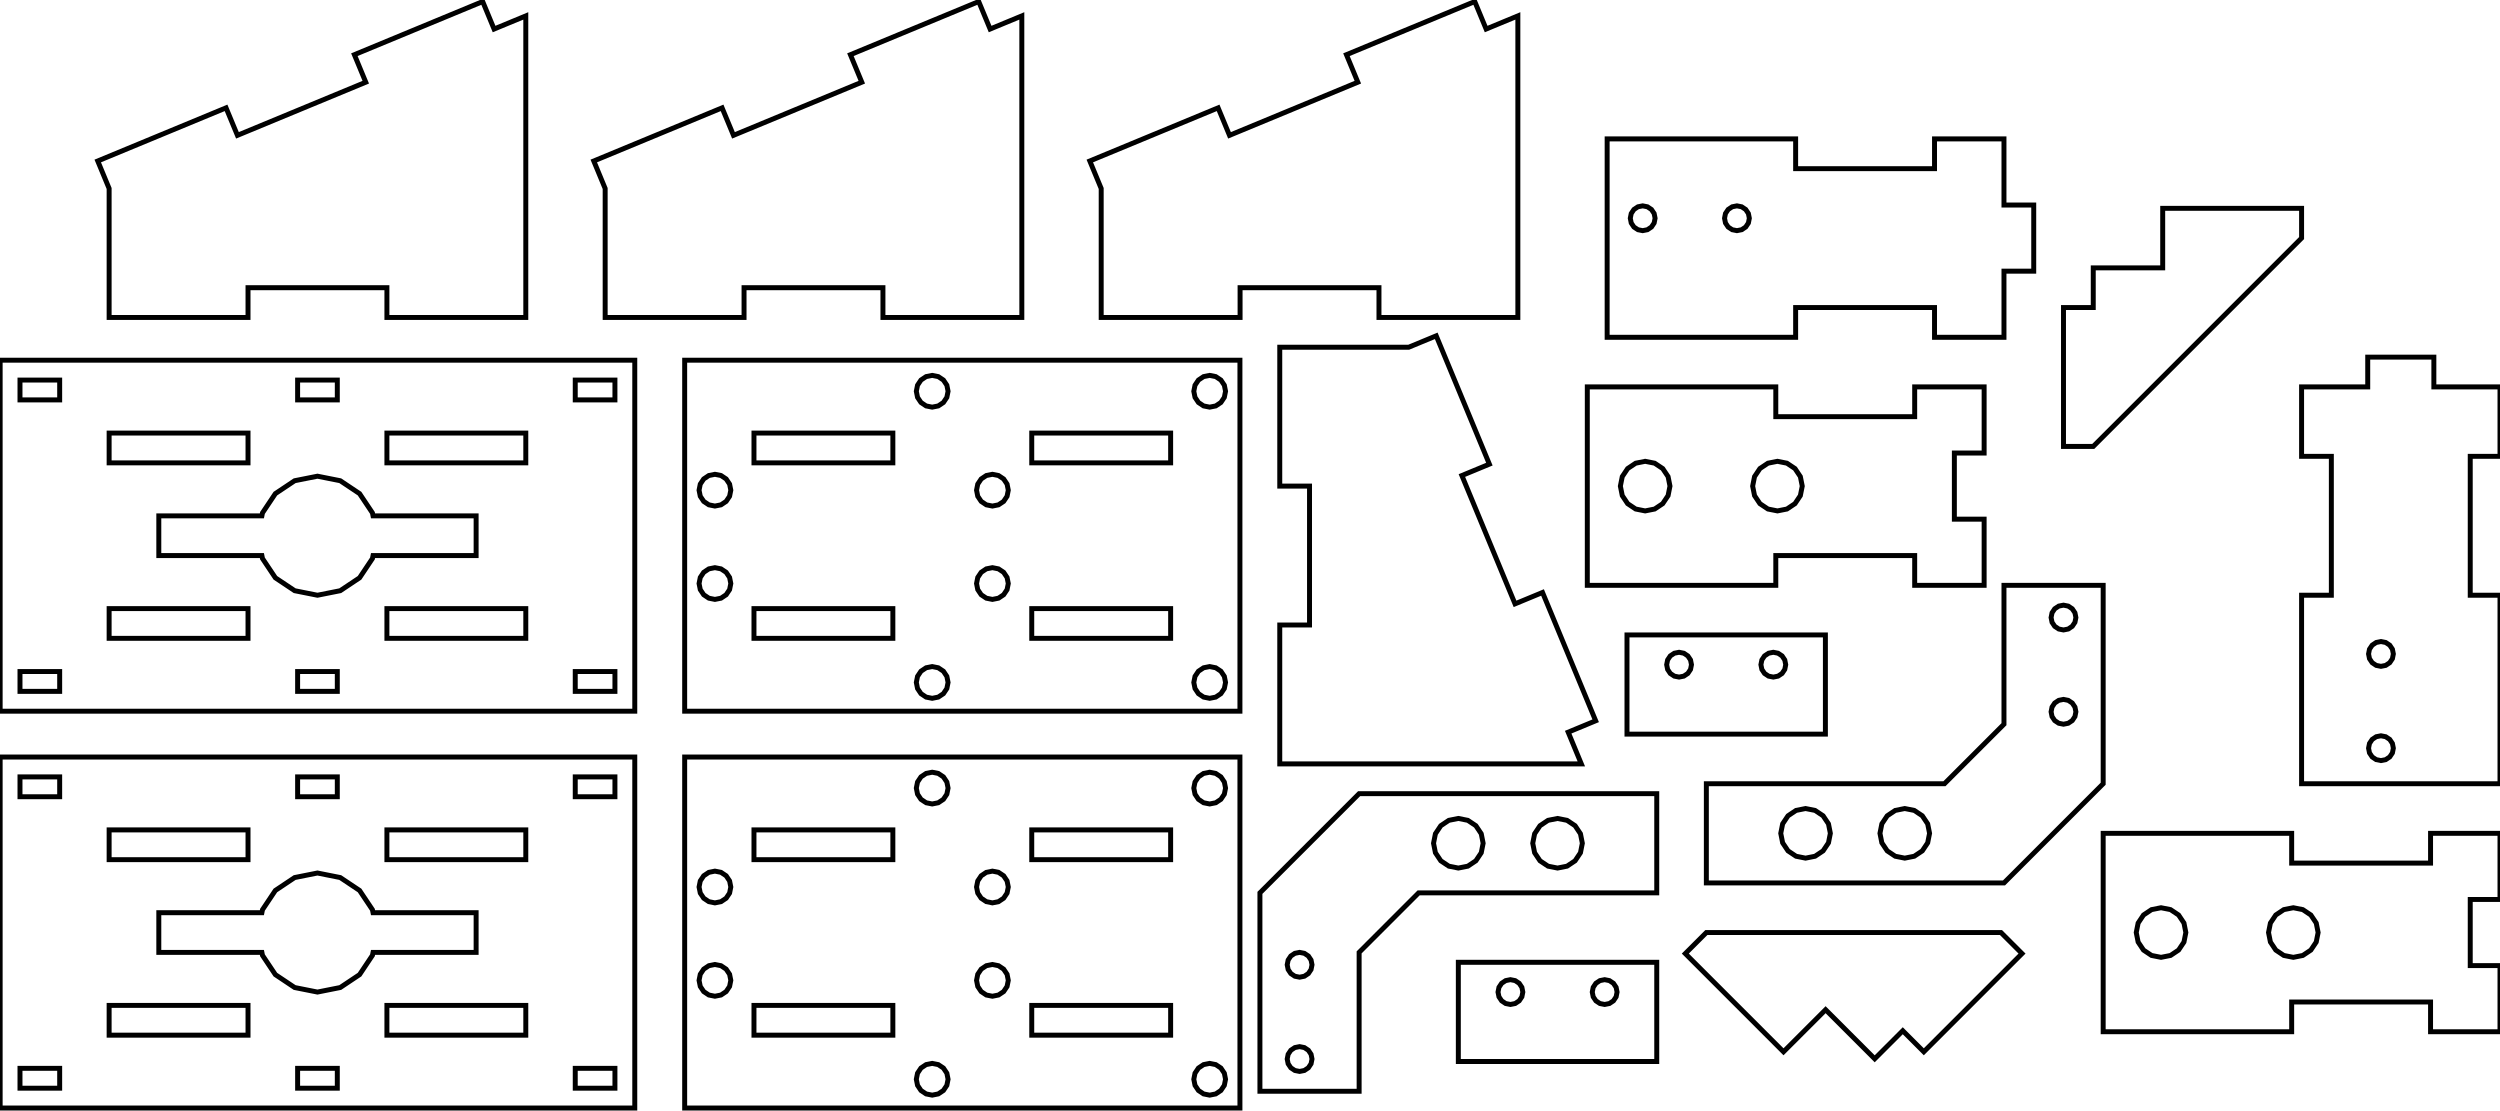 <?xml version="1.0" standalone="no"?>
<!DOCTYPE svg PUBLIC "-//W3C//DTD SVG 1.1//EN" "http://www.w3.org/Graphics/SVG/1.1/DTD/svg11.dtd">
<svg width="252" height="112" viewBox="28 -134 252 112" xmlns="http://www.w3.org/2000/svg" version="1.1">
<title>OpenSCAD Model</title>
<path d="
M 153,-105 L 167,-105 L 167,-102 L 181,-102 L 181,-132.397 L 177.803,-131.073
 L 176.655,-133.844 L 163.721,-128.487 L 164.869,-125.715 L 151.934,-120.358 L 150.786,-123.129 L 137.852,-117.772
 L 139,-115 L 139,-102 L 153,-102 z
M 103,-105 L 117,-105 L 117,-102 L 131,-102 L 131,-132.397 L 127.803,-131.073
 L 126.655,-133.844 L 113.721,-128.487 L 114.869,-125.715 L 101.934,-120.358 L 100.786,-123.129 L 87.852,-117.772
 L 89,-115 L 89,-102 L 103,-102 z
M 53,-105 L 67,-105 L 67,-102 L 81,-102 L 81,-132.397 L 77.803,-131.073
 L 76.655,-133.844 L 63.721,-128.487 L 64.869,-125.715 L 51.934,-120.358 L 50.786,-123.129 L 37.852,-117.772
 L 39,-115 L 39,-102 L 53,-102 z
M 209,-103 L 223,-103 L 223,-100 L 230,-100 L 230,-106.667 L 233,-106.667
 L 233,-113.333 L 230,-113.333 L 230,-120 L 223,-120 L 223,-117 L 209,-117
 L 209,-120 L 190,-120 L 190,-100 L 209,-100 z
M 193.105,-110.845 L 192.699,-111.116 L 192.428,-111.522 L 192.333,-112 L 192.428,-112.478 L 192.699,-112.884
 L 193.105,-113.155 L 193.583,-113.25 L 194.062,-113.155 L 194.467,-112.884 L 194.738,-112.478 L 194.833,-112
 L 194.738,-111.522 L 194.467,-111.116 L 194.062,-110.845 L 193.583,-110.75 z
M 202.605,-110.845 L 202.199,-111.116 L 201.928,-111.522 L 201.833,-112 L 201.928,-112.478 L 202.199,-112.884
 L 202.605,-113.155 L 203.083,-113.25 L 203.562,-113.155 L 203.967,-112.884 L 204.238,-112.478 L 204.333,-112
 L 204.238,-111.522 L 203.967,-111.116 L 203.562,-110.845 L 203.083,-110.75 z
M 260,-110 L 260,-113 L 246,-113 L 246,-107 L 239,-107 L 239,-103
 L 236,-103 L 236,-89 L 239,-89 z
M 186.073,-60.197 L 188.844,-61.345 L 183.487,-74.279 L 180.715,-73.131 L 175.358,-86.066 L 178.129,-87.214
 L 172.772,-100.148 L 170,-99 L 157,-99 L 157,-85 L 160,-85 L 160,-71
 L 157,-71 L 157,-57 L 187.397,-57 z
M 280,-74 L 277,-74 L 277,-88 L 280,-88 L 280,-95 L 273.333,-95
 L 273.333,-98 L 266.667,-98 L 266.667,-95 L 260,-95 L 260,-88 L 263,-88
 L 263,-74 L 260,-74 L 260,-55 L 280,-55 z
M 267.522,-66.928 L 267.116,-67.199 L 266.845,-67.605 L 266.75,-68.083 L 266.845,-68.562 L 267.116,-68.967
 L 267.522,-69.238 L 268,-69.333 L 268.478,-69.238 L 268.884,-68.967 L 269.155,-68.562 L 269.25,-68.083
 L 269.155,-67.605 L 268.884,-67.199 L 268.478,-66.928 L 268,-66.833 z
M 267.522,-57.428 L 267.116,-57.7 L 266.845,-58.105 L 266.75,-58.583 L 266.845,-59.062 L 267.116,-59.467
 L 267.522,-59.738 L 268,-59.833 L 268.478,-59.738 L 268.884,-59.467 L 269.155,-59.062 L 269.25,-58.583
 L 269.155,-58.105 L 268.884,-57.7 L 268.478,-57.428 L 268,-57.333 z
M 91.985,-97.69 L 28.015,-97.69 L 28.015,-62.31 L 91.985,-62.31 z
M 58,-93.69 L 58,-95.69 L 62,-95.69 L 62,-93.69 z
M 30.015,-93.69 L 30.015,-95.69 L 34.015,-95.69 L 34.015,-93.69 z
M 85.985,-93.69 L 85.985,-95.69 L 89.985,-95.69 L 89.985,-93.69 z
M 67,-87.345 L 67,-90.345 L 81,-90.345 L 81,-87.345 z
M 39,-87.345 L 39,-90.345 L 53,-90.345 L 53,-87.345 z
M 57.704,-74.457 L 55.757,-75.757 L 54.457,-77.704 L 54.398,-78 L 44.008,-78 L 44.008,-82
 L 54.398,-82 L 54.457,-82.296 L 55.757,-84.243 L 57.704,-85.543 L 60,-86 L 62.296,-85.543
 L 64.243,-84.243 L 65.543,-82.296 L 65.602,-82 L 75.993,-82 L 75.993,-78 L 65.602,-78
 L 65.543,-77.704 L 64.243,-75.757 L 62.296,-74.457 L 60,-74 z
M 39,-69.655 L 39,-72.655 L 53,-72.655 L 53,-69.655 z
M 67,-69.655 L 67,-72.655 L 81,-72.655 L 81,-69.655 z
M 58,-64.31 L 58,-66.31 L 62,-66.31 L 62,-64.31 z
M 30.015,-64.31 L 30.015,-66.31 L 34.015,-66.31 L 34.015,-64.31 z
M 85.985,-64.31 L 85.985,-66.31 L 89.985,-66.31 L 89.985,-64.31 z
M 152.985,-97.69 L 97.015,-97.69 L 97.015,-62.31 L 152.985,-62.31 z
M 149.323,-93.082 L 148.804,-93.429 L 148.457,-93.948 L 148.335,-94.56 L 148.457,-95.172 L 148.804,-95.691
 L 149.323,-96.038 L 149.935,-96.16 L 150.547,-96.038 L 151.066,-95.691 L 151.413,-95.172 L 151.535,-94.56
 L 151.413,-93.948 L 151.066,-93.429 L 150.547,-93.082 L 149.935,-92.96 z
M 121.353,-93.082 L 120.834,-93.429 L 120.487,-93.948 L 120.365,-94.56 L 120.487,-95.172 L 120.834,-95.691
 L 121.353,-96.038 L 121.965,-96.16 L 122.577,-96.038 L 123.096,-95.691 L 123.443,-95.172 L 123.565,-94.56
 L 123.443,-93.948 L 123.096,-93.429 L 122.577,-93.082 L 121.965,-92.96 z
M 104,-87.345 L 104,-90.345 L 118,-90.345 L 118,-87.345 z
M 132,-87.345 L 132,-90.345 L 146,-90.345 L 146,-87.345 z
M 127.423,-83.112 L 126.904,-83.459 L 126.557,-83.978 L 126.435,-84.59 L 126.557,-85.202 L 126.904,-85.721
 L 127.423,-86.068 L 128.035,-86.19 L 128.647,-86.068 L 129.166,-85.721 L 129.513,-85.202 L 129.635,-84.59
 L 129.513,-83.978 L 129.166,-83.459 L 128.647,-83.112 L 128.035,-82.99 z
M 99.453,-83.112 L 98.934,-83.459 L 98.587,-83.978 L 98.465,-84.59 L 98.587,-85.202 L 98.934,-85.721
 L 99.453,-86.068 L 100.065,-86.19 L 100.677,-86.068 L 101.196,-85.721 L 101.543,-85.202 L 101.665,-84.59
 L 101.543,-83.978 L 101.196,-83.459 L 100.677,-83.112 L 100.065,-82.99 z
M 127.423,-73.702 L 126.904,-74.049 L 126.557,-74.568 L 126.435,-75.18 L 126.557,-75.792 L 126.904,-76.311
 L 127.423,-76.658 L 128.035,-76.78 L 128.647,-76.658 L 129.166,-76.311 L 129.513,-75.792 L 129.635,-75.18
 L 129.513,-74.568 L 129.166,-74.049 L 128.647,-73.702 L 128.035,-73.58 z
M 99.453,-73.702 L 98.934,-74.049 L 98.587,-74.568 L 98.465,-75.18 L 98.587,-75.792 L 98.934,-76.311
 L 99.453,-76.658 L 100.065,-76.78 L 100.677,-76.658 L 101.196,-76.311 L 101.543,-75.792 L 101.665,-75.18
 L 101.543,-74.568 L 101.196,-74.049 L 100.677,-73.702 L 100.065,-73.58 z
M 104,-69.655 L 104,-72.655 L 118,-72.655 L 118,-69.655 z
M 132,-69.655 L 132,-72.655 L 146,-72.655 L 146,-69.655 z
M 121.353,-63.732 L 120.834,-64.079 L 120.487,-64.598 L 120.365,-65.21 L 120.487,-65.822 L 120.834,-66.341
 L 121.353,-66.688 L 121.965,-66.81 L 122.577,-66.688 L 123.096,-66.341 L 123.443,-65.822 L 123.565,-65.21
 L 123.443,-64.598 L 123.096,-64.079 L 122.577,-63.732 L 121.965,-63.61 z
M 149.323,-63.732 L 148.804,-64.079 L 148.457,-64.598 L 148.335,-65.21 L 148.457,-65.822 L 148.804,-66.341
 L 149.323,-66.688 L 149.935,-66.81 L 150.547,-66.688 L 151.066,-66.341 L 151.413,-65.822 L 151.535,-65.21
 L 151.413,-64.598 L 151.066,-64.079 L 150.547,-63.732 L 149.935,-63.61 z
M 207,-78 L 221,-78 L 221,-75 L 228,-75 L 228,-81.667 L 225,-81.667
 L 225,-88.333 L 228,-88.333 L 228,-95 L 221,-95 L 221,-92 L 207,-92
 L 207,-95 L 188,-95 L 188,-75 L 207,-75 z
M 206.21,-82.69 L 205.399,-83.232 L 204.857,-84.043 L 204.667,-85 L 204.857,-85.957 L 205.399,-86.768
 L 206.21,-87.31 L 207.167,-87.5 L 208.123,-87.31 L 208.934,-86.768 L 209.476,-85.957 L 209.667,-85
 L 209.476,-84.043 L 208.934,-83.232 L 208.123,-82.69 L 207.167,-82.5 z
M 192.877,-82.69 L 192.066,-83.232 L 191.524,-84.043 L 191.333,-85 L 191.524,-85.957 L 192.066,-86.768
 L 192.877,-87.31 L 193.833,-87.5 L 194.79,-87.31 L 195.601,-86.768 L 196.143,-85.957 L 196.333,-85
 L 196.143,-84.043 L 195.601,-83.232 L 194.79,-82.69 L 193.833,-82.5 z
M 240,-55 L 240,-75 L 230,-75 L 230,-61 L 224,-55 L 200,-55
 L 200,-45 L 230,-45 z
M 235.522,-70.595 L 235.116,-70.866 L 234.845,-71.272 L 234.75,-71.75 L 234.845,-72.228 L 235.116,-72.634
 L 235.522,-72.905 L 236,-73 L 236.478,-72.905 L 236.884,-72.634 L 237.155,-72.228 L 237.25,-71.75
 L 237.155,-71.272 L 236.884,-70.866 L 236.478,-70.595 L 236,-70.5 z
M 235.522,-61.095 L 235.116,-61.366 L 234.845,-61.772 L 234.75,-62.25 L 234.845,-62.728 L 235.116,-63.134
 L 235.522,-63.405 L 236,-63.5 L 236.478,-63.405 L 236.884,-63.134 L 237.155,-62.728 L 237.25,-62.25
 L 237.155,-61.772 L 236.884,-61.366 L 236.478,-61.095 L 236,-61 z
M 219.043,-47.69 L 218.232,-48.232 L 217.69,-49.043 L 217.5,-50 L 217.69,-50.957 L 218.232,-51.768
 L 219.043,-52.31 L 220,-52.5 L 220.957,-52.31 L 221.768,-51.768 L 222.31,-50.957 L 222.5,-50
 L 222.31,-49.043 L 221.768,-48.232 L 220.957,-47.69 L 220,-47.5 z
M 209.043,-47.69 L 208.232,-48.232 L 207.69,-49.043 L 207.5,-50 L 207.69,-50.957 L 208.232,-51.768
 L 209.043,-52.31 L 210,-52.5 L 210.957,-52.31 L 211.768,-51.768 L 212.31,-50.957 L 212.5,-50
 L 212.31,-49.043 L 211.768,-48.232 L 210.957,-47.69 L 210,-47.5 z
M 212,-70 L 192,-70 L 192,-60 L 212,-60 z
M 206.272,-65.845 L 205.866,-66.116 L 205.595,-66.522 L 205.5,-67 L 205.595,-67.478 L 205.866,-67.884
 L 206.272,-68.155 L 206.75,-68.25 L 207.228,-68.155 L 207.634,-67.884 L 207.905,-67.478 L 208,-67
 L 207.905,-66.522 L 207.634,-66.116 L 207.228,-65.845 L 206.75,-65.75 z
M 196.772,-65.845 L 196.366,-66.116 L 196.095,-66.522 L 196,-67 L 196.095,-67.478 L 196.366,-67.884
 L 196.772,-68.155 L 197.25,-68.25 L 197.728,-68.155 L 198.134,-67.884 L 198.405,-67.478 L 198.5,-67
 L 198.405,-66.522 L 198.134,-66.116 L 197.728,-65.845 L 197.25,-65.75 z
M 152.985,-57.69 L 97.015,-57.69 L 97.015,-22.31 L 152.985,-22.31 z
M 121.353,-53.082 L 120.834,-53.429 L 120.487,-53.948 L 120.365,-54.56 L 120.487,-55.172 L 120.834,-55.691
 L 121.353,-56.038 L 121.965,-56.16 L 122.577,-56.038 L 123.096,-55.691 L 123.443,-55.172 L 123.565,-54.56
 L 123.443,-53.948 L 123.096,-53.429 L 122.577,-53.082 L 121.965,-52.96 z
M 149.323,-53.082 L 148.804,-53.429 L 148.457,-53.948 L 148.335,-54.56 L 148.457,-55.172 L 148.804,-55.691
 L 149.323,-56.038 L 149.935,-56.16 L 150.547,-56.038 L 151.066,-55.691 L 151.413,-55.172 L 151.535,-54.56
 L 151.413,-53.948 L 151.066,-53.429 L 150.547,-53.082 L 149.935,-52.96 z
M 104,-47.345 L 104,-50.345 L 118,-50.345 L 118,-47.345 z
M 132,-47.345 L 132,-50.345 L 146,-50.345 L 146,-47.345 z
M 127.423,-43.112 L 126.904,-43.459 L 126.557,-43.978 L 126.435,-44.59 L 126.557,-45.202 L 126.904,-45.721
 L 127.423,-46.068 L 128.035,-46.19 L 128.647,-46.068 L 129.166,-45.721 L 129.513,-45.202 L 129.635,-44.59
 L 129.513,-43.978 L 129.166,-43.459 L 128.647,-43.112 L 128.035,-42.99 z
M 99.453,-43.112 L 98.934,-43.459 L 98.587,-43.978 L 98.465,-44.59 L 98.587,-45.202 L 98.934,-45.721
 L 99.453,-46.068 L 100.065,-46.19 L 100.677,-46.068 L 101.196,-45.721 L 101.543,-45.202 L 101.665,-44.59
 L 101.543,-43.978 L 101.196,-43.459 L 100.677,-43.112 L 100.065,-42.99 z
M 127.423,-33.702 L 126.904,-34.049 L 126.557,-34.568 L 126.435,-35.18 L 126.557,-35.792 L 126.904,-36.311
 L 127.423,-36.658 L 128.035,-36.78 L 128.647,-36.658 L 129.166,-36.311 L 129.513,-35.792 L 129.635,-35.18
 L 129.513,-34.568 L 129.166,-34.049 L 128.647,-33.702 L 128.035,-33.58 z
M 99.453,-33.702 L 98.934,-34.049 L 98.587,-34.568 L 98.465,-35.18 L 98.587,-35.792 L 98.934,-36.311
 L 99.453,-36.658 L 100.065,-36.78 L 100.677,-36.658 L 101.196,-36.311 L 101.543,-35.792 L 101.665,-35.18
 L 101.543,-34.568 L 101.196,-34.049 L 100.677,-33.702 L 100.065,-33.58 z
M 132,-29.655 L 132,-32.655 L 146,-32.655 L 146,-29.655 z
M 104,-29.655 L 104,-32.655 L 118,-32.655 L 118,-29.655 z
M 121.353,-23.732 L 120.834,-24.079 L 120.487,-24.598 L 120.365,-25.21 L 120.487,-25.822 L 120.834,-26.341
 L 121.353,-26.688 L 121.965,-26.81 L 122.577,-26.688 L 123.096,-26.341 L 123.443,-25.822 L 123.565,-25.21
 L 123.443,-24.598 L 123.096,-24.079 L 122.577,-23.732 L 121.965,-23.61 z
M 149.323,-23.732 L 148.804,-24.079 L 148.457,-24.598 L 148.335,-25.21 L 148.457,-25.822 L 148.804,-26.341
 L 149.323,-26.688 L 149.935,-26.81 L 150.547,-26.688 L 151.066,-26.341 L 151.413,-25.822 L 151.535,-25.21
 L 151.413,-24.598 L 151.066,-24.079 L 150.547,-23.732 L 149.935,-23.61 z
M 91.985,-57.69 L 28.015,-57.69 L 28.015,-22.31 L 91.985,-22.31 z
M 58,-53.69 L 58,-55.69 L 62,-55.69 L 62,-53.69 z
M 85.985,-53.69 L 85.985,-55.69 L 89.985,-55.69 L 89.985,-53.69 z
M 30.015,-53.69 L 30.015,-55.69 L 34.015,-55.69 L 34.015,-53.69 z
M 67,-47.345 L 67,-50.345 L 81,-50.345 L 81,-47.345 z
M 39,-47.345 L 39,-50.345 L 53,-50.345 L 53,-47.345 z
M 57.704,-34.457 L 55.757,-35.757 L 54.457,-37.704 L 54.398,-38 L 44.008,-38 L 44.008,-42
 L 54.398,-42 L 54.457,-42.296 L 55.757,-44.243 L 57.704,-45.543 L 60,-46 L 62.296,-45.543
 L 64.243,-44.243 L 65.543,-42.296 L 65.602,-42 L 75.993,-42 L 75.993,-38 L 65.602,-38
 L 65.543,-37.704 L 64.243,-35.757 L 62.296,-34.457 L 60,-34 z
M 67,-29.655 L 67,-32.655 L 81,-32.655 L 81,-29.655 z
M 39,-29.655 L 39,-32.655 L 53,-32.655 L 53,-29.655 z
M 58,-24.31 L 58,-26.31 L 62,-26.31 L 62,-24.31 z
M 85.985,-24.31 L 85.985,-26.31 L 89.985,-26.31 L 89.985,-24.31 z
M 30.015,-24.31 L 30.015,-26.31 L 34.015,-26.31 L 34.015,-24.31 z
M 165,-38 L 171,-44 L 195,-44 L 195,-54 L 165,-54 L 155,-44
 L 155,-24 L 165,-24 z
M 184.043,-46.69 L 183.232,-47.232 L 182.69,-48.043 L 182.5,-49 L 182.69,-49.957 L 183.232,-50.768
 L 184.043,-51.31 L 185,-51.5 L 185.957,-51.31 L 186.768,-50.768 L 187.31,-49.957 L 187.5,-49
 L 187.31,-48.043 L 186.768,-47.232 L 185.957,-46.69 L 185,-46.5 z
M 174.043,-46.69 L 173.232,-47.232 L 172.69,-48.043 L 172.5,-49 L 172.69,-49.957 L 173.232,-50.768
 L 174.043,-51.31 L 175,-51.5 L 175.957,-51.31 L 176.768,-50.768 L 177.31,-49.957 L 177.5,-49
 L 177.31,-48.043 L 176.768,-47.232 L 175.957,-46.69 L 175,-46.5 z
M 158.522,-35.595 L 158.116,-35.866 L 157.845,-36.272 L 157.75,-36.75 L 157.845,-37.228 L 158.116,-37.634
 L 158.522,-37.905 L 159,-38 L 159.478,-37.905 L 159.884,-37.634 L 160.155,-37.228 L 160.25,-36.75
 L 160.155,-36.272 L 159.884,-35.866 L 159.478,-35.595 L 159,-35.5 z
M 158.522,-26.095 L 158.116,-26.366 L 157.845,-26.772 L 157.75,-27.25 L 157.845,-27.728 L 158.116,-28.134
 L 158.522,-28.405 L 159,-28.5 L 159.478,-28.405 L 159.884,-28.134 L 160.155,-27.728 L 160.25,-27.25
 L 160.155,-26.772 L 159.884,-26.366 L 159.478,-26.095 L 159,-26 z
M 259,-33 L 273,-33 L 273,-30 L 280,-30 L 280,-36.667 L 277,-36.667
 L 277,-43.333 L 280,-43.333 L 280,-50 L 273,-50 L 273,-47 L 259,-47
 L 259,-50 L 240,-50 L 240,-30 L 259,-30 z
M 244.877,-37.69 L 244.066,-38.232 L 243.524,-39.043 L 243.333,-40 L 243.524,-40.957 L 244.066,-41.768
 L 244.877,-42.31 L 245.833,-42.5 L 246.79,-42.31 L 247.601,-41.768 L 248.143,-40.957 L 248.333,-40
 L 248.143,-39.043 L 247.601,-38.232 L 246.79,-37.69 L 245.833,-37.5 z
M 258.21,-37.69 L 257.399,-38.232 L 256.857,-39.043 L 256.667,-40 L 256.857,-40.957 L 257.399,-41.768
 L 258.21,-42.31 L 259.167,-42.5 L 260.123,-42.31 L 260.934,-41.768 L 261.476,-40.957 L 261.667,-40
 L 261.476,-39.043 L 260.934,-38.232 L 260.123,-37.69 L 259.167,-37.5 z
M 219.799,-30.101 L 221.92,-27.979 L 231.82,-37.879 L 229.698,-40 L 200,-40 L 197.879,-37.879
 L 207.778,-27.979 L 212.021,-32.222 L 216.971,-27.272 z
M 195,-37 L 175,-37 L 175,-27 L 195,-27 z
M 179.772,-32.845 L 179.366,-33.116 L 179.095,-33.522 L 179,-34 L 179.095,-34.478 L 179.366,-34.884
 L 179.772,-35.155 L 180.25,-35.25 L 180.728,-35.155 L 181.134,-34.884 L 181.405,-34.478 L 181.5,-34
 L 181.405,-33.522 L 181.134,-33.116 L 180.728,-32.845 L 180.25,-32.75 z
M 189.272,-32.845 L 188.866,-33.116 L 188.595,-33.522 L 188.5,-34 L 188.595,-34.478 L 188.866,-34.884
 L 189.272,-35.155 L 189.75,-35.25 L 190.228,-35.155 L 190.634,-34.884 L 190.905,-34.478 L 191,-34
 L 190.905,-33.522 L 190.634,-33.116 L 190.228,-32.845 L 189.75,-32.75 z
" stroke="black" fill="none" stroke-width="0.5"/></svg>
